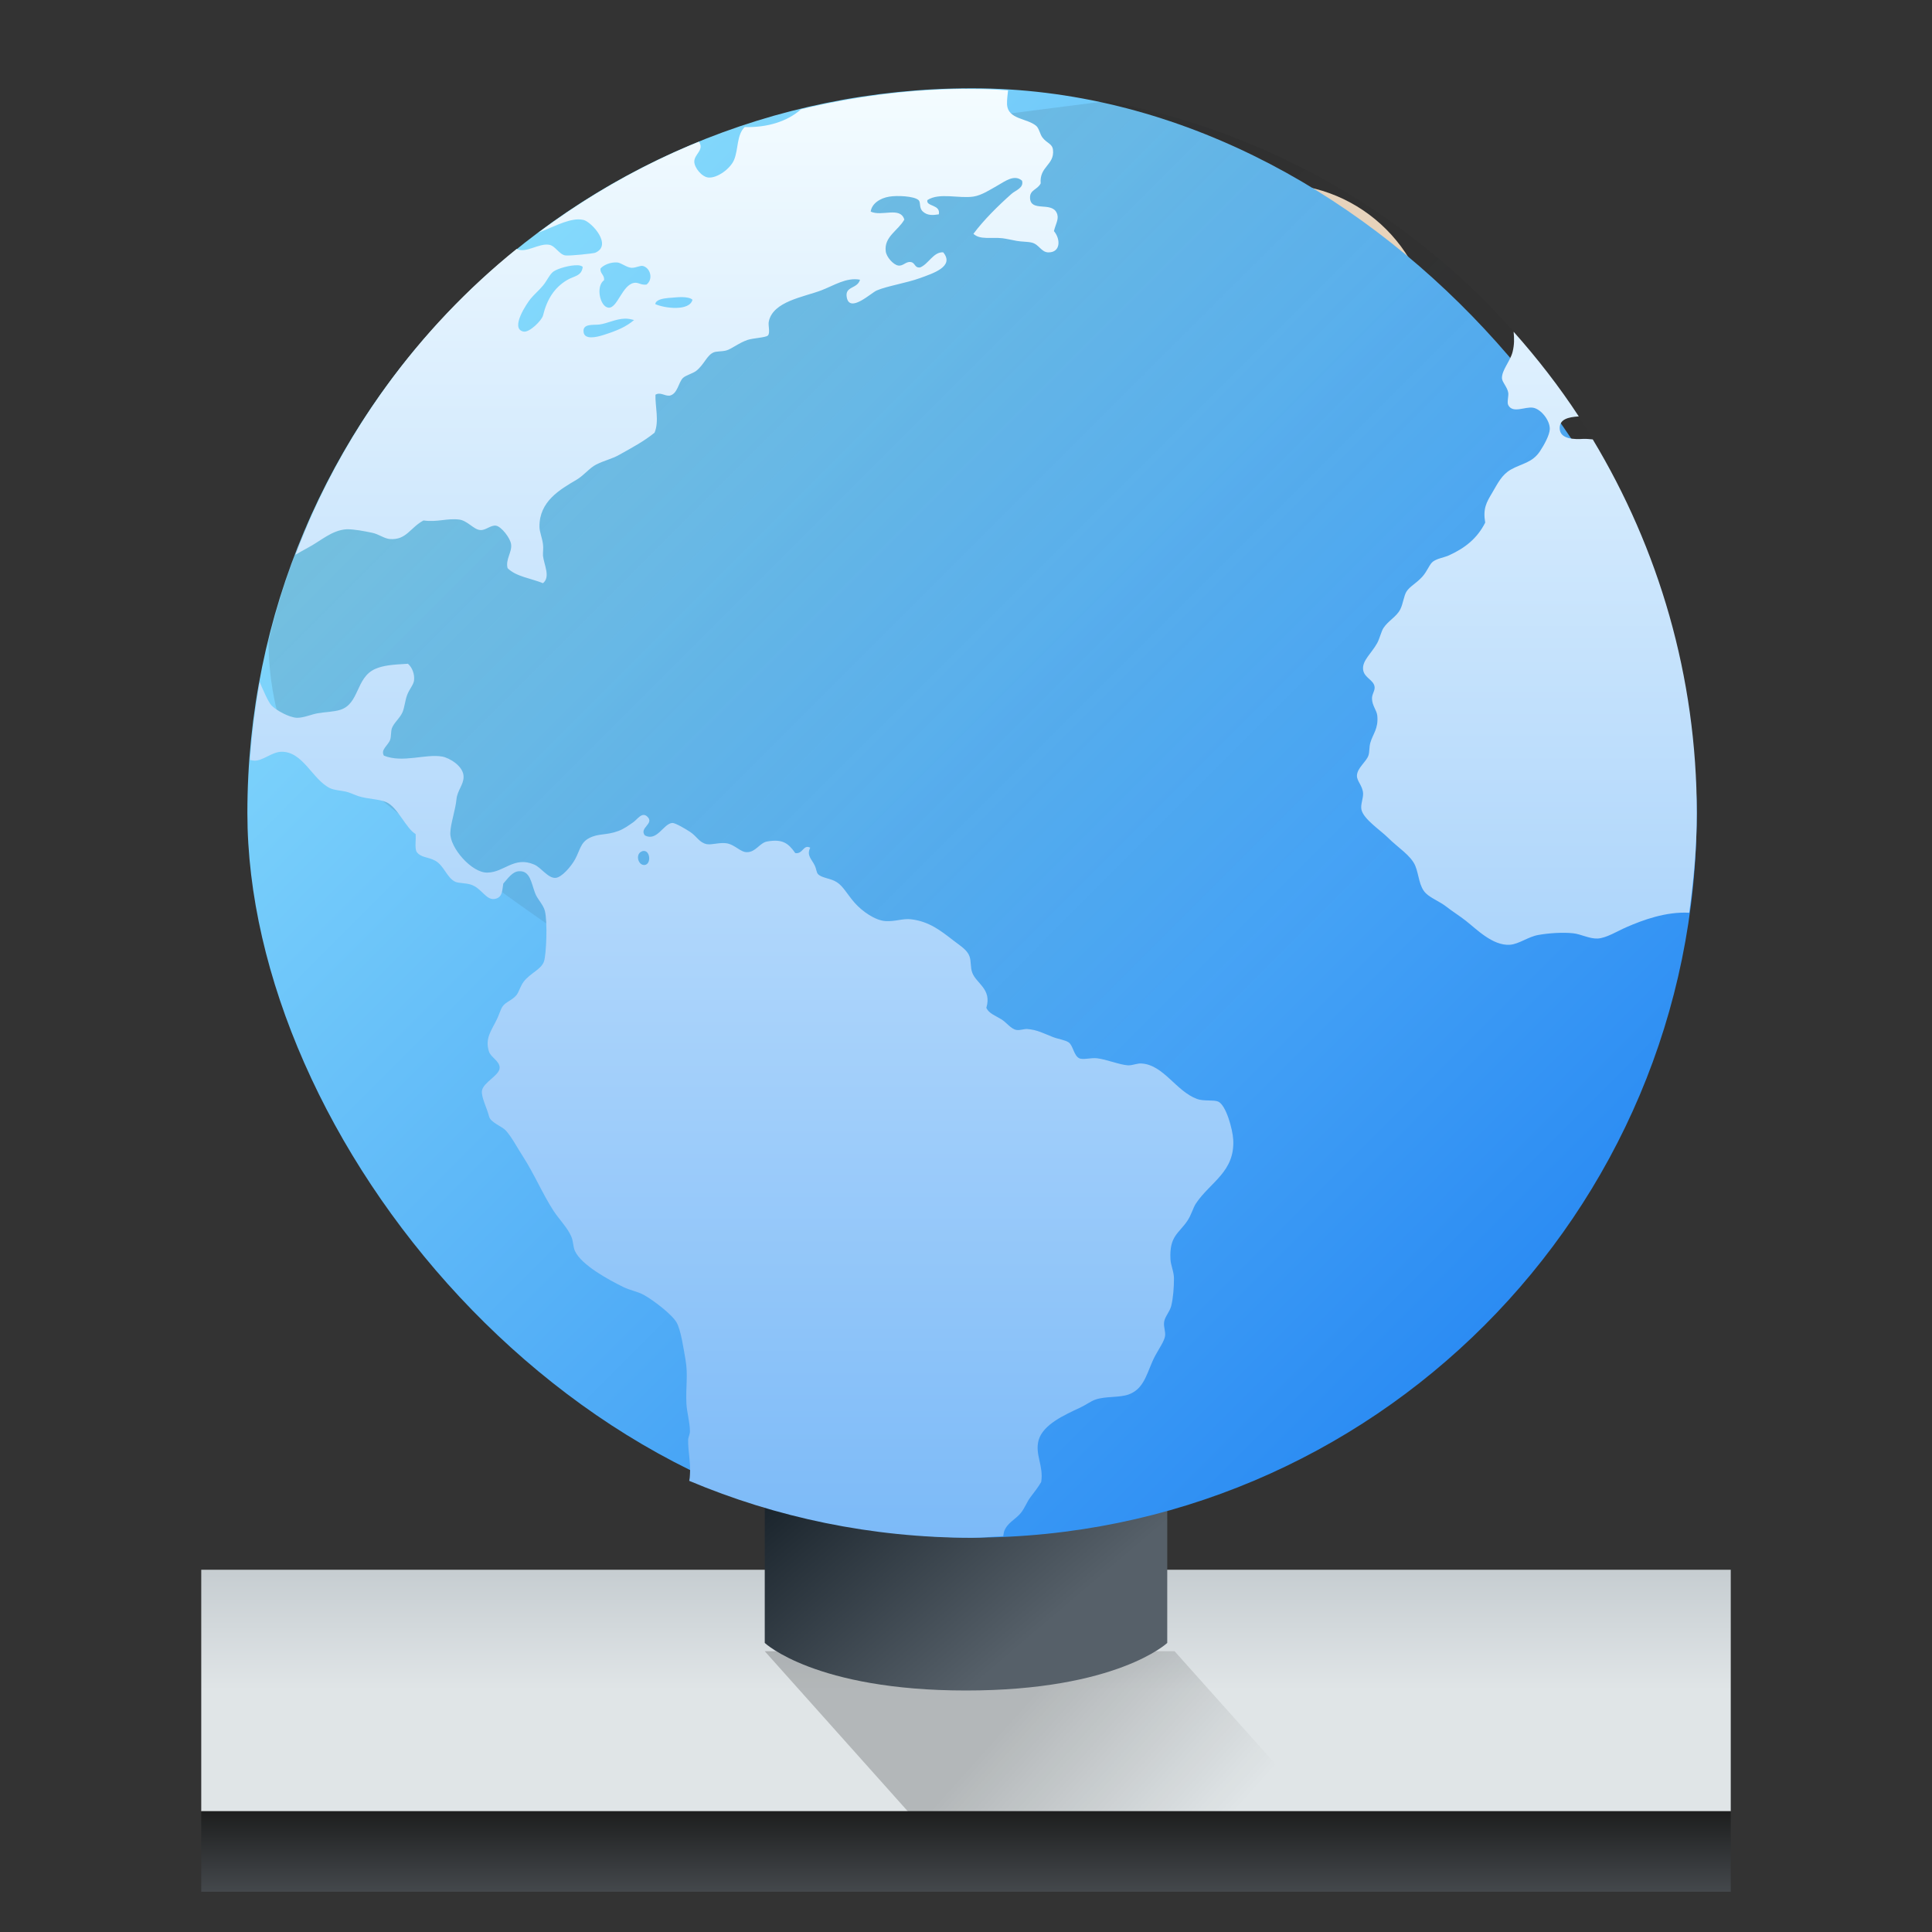 <?xml version="1.0" encoding="UTF-8" standalone="no"?>
<svg
   xmlns:dc="http://purl.org/dc/elements/1.1/"
   xmlns:cc="http://creativecommons.org/ns#"
   xmlns:rdf="http://www.w3.org/1999/02/22-rdf-syntax-ns#"
   xmlns:svg="http://www.w3.org/2000/svg"
   xmlns="http://www.w3.org/2000/svg"
   xmlns:xlink="http://www.w3.org/1999/xlink"
   xmlns:sodipodi="http://sodipodi.sourceforge.net/DTD/sodipodi-0.dtd"
   xmlns:inkscape="http://www.inkscape.org/namespaces/inkscape"
   width="48"
   height="48"
   viewBox="0 0 48 48"
   version="1.1"
   id="svg74"
   sodipodi:docname="smb4k.svg"
   inkscape:version="0.92.3 (2405546, 2018-03-11)">
  <rect x="0" y="0" width="48" height="48" fill="#333333" stroke="none"/>
  <sodipodi:namedview
     pagecolor="#ffffff"
     bordercolor="#666666"
     borderopacity="1"
     objecttolerance="10"
     gridtolerance="10"
     guidetolerance="10"
     inkscape:pageopacity="0"
     inkscape:pageshadow="2"
     inkscape:window-width="1920"
     inkscape:window-height="1020"
     id="namedview76"
     showgrid="true"
     inkscape:zoom="12.97"
     inkscape:cx="14.644068"
     inkscape:cy="20.060327"
     inkscape:window-x="0"
     inkscape:window-y="30"
     inkscape:window-maximized="1"
     inkscape:current-layer="svg74">
    <inkscape:grid
       type="xygrid"
       id="grid866" />
  </sodipodi:namedview>
  <defs
     id="defs44">
    <linearGradient
       id="a"
       y1="524.83"
       y2="506.25"
       x1="411.49"
       x2="413.94"
       gradientUnits="userSpaceOnUse"
       gradientTransform="matrix(0.9,0,0,0.9,-343.691,-451.393)">
      <stop
         stop-color="#ebc69a"
         id="stop2" />
      <stop
         offset="1"
         stop-color="#f4e0c8"
         id="stop4" />
    </linearGradient>
    <linearGradient
       id="b"
       y1="545.52"
       x1="414.78"
       y2="521.47"
       x2="390.67"
       gradientUnits="userSpaceOnUse">
      <stop
         stop-color="#197cf1"
         id="stop7" />
      <stop
         offset="1"
         stop-color="#86dbfc"
         id="stop9" />
    </linearGradient>
    <linearGradient
       id="c"
       y1="30"
       y2="2"
       x2="0"
       gradientUnits="userSpaceOnUse">
      <stop
         stop-color="#7cbaf8"
         id="stop12" />
      <stop
         offset="1"
         stop-color="#f4fcff"
         id="stop14" />
    </linearGradient>
    <linearGradient
       id="d"
       y1="-2.981"
       x1=".043"
       y2="19.04"
       x2="22.06"
       gradientUnits="userSpaceOnUse">
      <stop
         stop-color="#292c2f"
         id="stop17" />
      <stop
         offset="1"
         stop-opacity="0"
         id="stop19" />
    </linearGradient>
    <linearGradient
       id="e"
       y1="-.018"
       x1="10.972"
       y2="30.416"
       gradientUnits="userSpaceOnUse"
       x2="40.709"
       gradientTransform="translate(-6.972 1.018)">
      <stop
         id="stop22" />
      <stop
         offset="1"
         stop-opacity="0"
         id="stop24" />
    </linearGradient>
    <linearGradient
       xlink:href="#e"
       id="f"
       y1="4"
       x1="11"
       y2="22.13"
       gradientUnits="userSpaceOnUse"
       x2="29.13"
       gradientTransform="translate(.028 5.02)" />
    <linearGradient
       id="g"
       y1="4"
       x1="8"
       y2="32"
       gradientUnits="userSpaceOnUse"
       x2="21"
       gradientTransform="translate(.028 5.02)">
      <stop
         stop-color="#5583ab"
         id="stop28" />
      <stop
         offset="1"
         stop-color="#374652"
         id="stop30" />
    </linearGradient>
    <linearGradient
       id="h"
       y1="36"
       y2="32"
       gradientUnits="userSpaceOnUse"
       x2="0"
       gradientTransform="matrix(1 0 0 1.009-11.472 4.726)">
      <stop
         stop-color="#572977"
         id="stop33" />
      <stop
         offset="1"
         stop-color="#833eb4"
         id="stop35" />
    </linearGradient>
    <linearGradient
       id="i"
       y1="42.39"
       x1="26.972"
       y2="33"
       gradientUnits="userSpaceOnUse"
       x2="19"
       gradientTransform="matrix(1 0 0 1.25-11.972-4.982)">
      <stop
         stop-color="#2b116f"
         id="stop38" />
      <stop
         offset="1"
         stop-color="#693d9b"
         id="stop40" />
    </linearGradient>
    <linearGradient
       xlink:href="#e"
       id="j"
       y1="38.957"
       x1="13.98"
       y2="46"
       gradientUnits="userSpaceOnUse"
       x2="21"
       gradientTransform="translate(-6.972 1.018)" />
    <linearGradient
       inkscape:collect="always"
       id="linearGradient4784-5"
       xlink:href="#linearGradient4159-5"
       y1="541.798"
       y2="543.798"
       gradientUnits="userSpaceOnUse"
       x2="0"
       gradientTransform="matrix(1.187,0,0,1,-461.178,-496.808)" />
    <linearGradient
       inkscape:collect="always"
       id="linearGradient4159-5">
      <stop
         style="stop-color:#1d1e1e"
         id="stop4161-5" />
      <stop
         offset="1"
         style="stop-color:#44484c"
         id="stop4163-7" />
    </linearGradient>
    <linearGradient
       inkscape:collect="always"
       id="linearGradient4577"
       xlink:href="#linearGradient4191"
       y1="534.798"
       y2="538.798"
       x1="405.571"
       gradientUnits="userSpaceOnUse"
       x2="411.571"
       gradientTransform="matrix(1.25,0,0,0.709,-486.716,-343.135)" />
    <linearGradient
       inkscape:collect="always"
       id="linearGradient4191">
      <stop
         style="stop-color:#18222a"
         id="stop4193" />
      <stop
         offset="1"
         style="stop-color:#566069"
         id="stop4195" />
    </linearGradient>
    <linearGradient
       inkscape:collect="always"
       id="linearGradient4776-4"
       xlink:href="#linearGradient4770-8"
       y1="538.798"
       y2="541.798"
       x1="410.571"
       gradientUnits="userSpaceOnUse"
       x2="413.571"
       gradientTransform="matrix(1.273,0,0,1.424,-495.909,-726.352)" />
    <linearGradient
       inkscape:collect="always"
       id="linearGradient4770-8">
      <stop
         id="stop4772-3" />
      <stop
         offset="1"
         style="stop-opacity:0"
         id="stop4774-6" />
    </linearGradient>
    <linearGradient
       inkscape:collect="always"
       id="linearGradient4828"
       xlink:href="#linearGradient4303"
       y1="537.798"
       y2="539.798"
       gradientUnits="userSpaceOnUse"
       x2="0"
       gradientTransform="matrix(1.187,0,0,1.5,-461.178,-767.697)" />
    <linearGradient
       inkscape:collect="always"
       id="linearGradient4303">
      <stop
         style="stop-color:#c6cdd1"
         id="stop4305" />
      <stop
         offset="1"
         style="stop-color:#e0e5e7"
         id="stop4307" />
    </linearGradient>
  </defs>
  <rect
     width="38"
     x="5"
     y="39"
     height="6"
     style="fill:url(#linearGradient4828);stroke-width:2.098;stroke-linecap:round;stroke-linejoin:round"
     id="rect4820" />
  <path
     inkscape:connector-curvature="0"
     style="opacity:0.2;fill:url(#linearGradient4776-4);fill-rule:evenodd"
     id="path4768"
     d="m 19,41.024 3.818,4.273 H 33 l -3.818,-4.273 z" />
  <path
     inkscape:connector-curvature="0"
     style="fill:url(#linearGradient4577);stroke-width:2;stroke-linecap:round;stroke-linejoin:round"
     id="rect4284"
     d="m 19,36.091 h 10 v 4.727 C 29,40.818 27.75,42 24,42 20.25,42 19,40.818 19,40.818 Z" />
  <path
     inkscape:connector-curvature="0"
     style="fill:url(#a);stroke-width:0.9"
     id="path46"
     d="m 31.709,4.569 c -2.136,0 -3.857,1.72 -3.857,3.857 0,2.136 1.72,3.857 3.857,3.857 2.136,0 3.857,-1.72 3.857,-3.857 0,-2.136 -1.72,-3.857 -3.857,-3.857 m 0,8.999 c -3.561,0 -6.428,1.147 -6.428,2.571 v 7.713 h 12.856 v -7.713 c 0,-1.425 -2.867,-2.571 -6.428,-2.571 m 0,1.286 c 2.849,0 5.142,0.818 5.142,1.836 v 5.878 H 26.566 v -5.878 c 0,-1.018 2.294,-1.836 5.142,-1.836" />
  <g
     id="g54"
     transform="matrix(1.286,0,0,1.286,-490.983,-663.697)">
    <rect
       style="fill:url(#b)"
       id="rect48"
       height="28"
       rx="14"
       y="517.8"
       x="386.57"
       width="28" />
    <path
       inkscape:connector-curvature="0"
       style="opacity:0.2;fill:url(#d);fill-rule:evenodd"
       id="path50"
       transform="translate(384.57,515.8)"
       d="M 18.594,2.248 15.619,2.629 11.484,5.016 9.982,7.618 c 0,0 -1.974,1.39 -2.271,1.311 -2.517,-0.03 -3.869,0.665 -4.58,1.547 -0.301,0.703 -0.537,1.44 -0.721,2.197 -0.005,0.761 0.162,1.352 0.162,1.352 7.06,6.356 14.12,9.1 21.18,13.643 0.445,-0.295 0.869,-0.616 1.275,-0.959 0.023,-0.02 0.045,-0.041 0.068,-0.061 0.36,-0.308 0.703,-0.636 1.029,-0.979 0.072,-0.076 0.14,-0.155 0.211,-0.232 0.283,-0.31 0.553,-0.632 0.807,-0.967 0.057,-0.076 0.114,-0.152 0.17,-0.229 0.275,-0.38 0.535,-0.772 0.771,-1.18 0.018,-0.03 0.037,-0.059 0.055,-0.09 1.065,-1.864 1.714,-3.999 1.824,-6.281 0,-0.006 0.002,-0.013 0.002,-0.02 V 16.668 L 28.14,9.031 c -2,-3.488 -5.452,-6.02 -9.549,-6.783" />
    <path
       inkscape:connector-curvature="0"
       style="fill:url(#c)"
       id="path52"
       transform="translate(384.57,515.8)"
       d="m 15.807,2.01 c -1.072,0.015 -2.111,0.154 -3.111,0.395 -0.263,0.236 -0.652,0.356 -1.088,0.344 -0.156,0.149 -0.12,0.428 -0.205,0.633 -0.072,0.172 -0.324,0.356 -0.496,0.342 -0.127,-0.011 -0.273,-0.19 -0.273,-0.309 0,-0.143 0.199,-0.223 0.09,-0.383 C 9.61,3.484 8.573,4.079 7.624,4.788 7.878,4.694 8.159,4.537 8.39,4.532 8.428,4.532 8.463,4.535 8.497,4.544 8.652,4.585 9.06,5.032 8.72,5.177 8.688,5.191 8.221,5.242 8.14,5.228 8.021,5.208 7.951,5.044 7.831,5.023 7.63,4.988 7.375,5.197 7.202,5.103 c -1.908,1.54 -3.388,3.575 -4.275,5.91 0.081,-0.047 0.165,-0.096 0.238,-0.135 0.25,-0.13 0.461,-0.34 0.752,-0.359 0.145,-0.003 0.355,0.039 0.494,0.068 0.129,0.026 0.232,0.113 0.344,0.121 0.316,0.024 0.391,-0.222 0.648,-0.359 0.266,0.038 0.443,-0.045 0.684,-0.018 0.164,0.018 0.282,0.193 0.41,0.203 0.107,0.011 0.203,-0.1 0.307,-0.084 0.101,0.016 0.275,0.236 0.291,0.359 0.021,0.154 -0.112,0.292 -0.068,0.461 0.161,0.164 0.454,0.197 0.684,0.291 0.15,-0.123 0.02,-0.353 0,-0.531 -0.003,-0.079 0.011,-0.148 0,-0.221 C 7.697,10.686 7.643,10.573 7.643,10.467 7.64,9.981 8.035,9.753 8.362,9.561 8.503,9.477 8.614,9.331 8.737,9.27 8.91,9.183 9.039,9.163 9.182,9.082 9.441,8.937 9.663,8.819 9.866,8.654 9.96,8.433 9.876,8.138 9.884,7.92 9.978,7.863 10.058,7.946 10.157,7.938 10.313,7.905 10.326,7.684 10.415,7.596 10.467,7.545 10.607,7.509 10.671,7.459 10.827,7.337 10.877,7.152 11.013,7.1 c 0.049,-0.02 0.161,-0.014 0.238,-0.035 0.101,-0.027 0.245,-0.147 0.41,-0.203 0.107,-0.037 0.354,-0.045 0.395,-0.086 0.05,-0.051 0,-0.196 0.018,-0.273 0.083,-0.386 0.664,-0.468 1.01,-0.598 C 13.325,5.814 13.571,5.647 13.836,5.698 13.784,5.881 13.538,5.817 13.58,6.04 13.638,6.349 14.051,5.951 14.16,5.905 14.369,5.817 14.726,5.764 15,5.665 15.24,5.577 15.67,5.443 15.443,5.169 15.254,5.158 15.164,5.39 15,5.46 14.886,5.478 14.907,5.366 14.811,5.356 14.719,5.345 14.667,5.44 14.573,5.424 14.479,5.408 14.347,5.261 14.333,5.151 14.296,4.866 14.574,4.749 14.692,4.536 14.614,4.278 14.257,4.483 14.042,4.382 c 0.021,-0.154 0.18,-0.26 0.359,-0.289 0.147,-0.025 0.477,-0.012 0.564,0.066 0.051,0.043 0.004,0.151 0.086,0.223 0.087,0.079 0.194,0.071 0.307,0.053 C 15.399,4.24 15.105,4.288 15.137,4.16 15.368,4.009 15.743,4.134 16.026,4.092 16.189,4.068 16.36,3.952 16.505,3.871 16.642,3.793 16.82,3.657 16.966,3.785 c 0.04,0.14 -0.127,0.186 -0.205,0.256 -0.262,0.233 -0.531,0.499 -0.734,0.77 0.125,0.122 0.351,0.061 0.563,0.086 0.082,0.011 0.186,0.035 0.273,0.051 0.102,0.018 0.211,0.013 0.291,0.033 0.144,0.035 0.182,0.189 0.324,0.189 0.234,0 0.236,-0.254 0.104,-0.412 C 17.624,4.597 17.689,4.514 17.633,4.401 17.528,4.19 17.141,4.39 17.121,4.128 17.108,3.958 17.264,3.964 17.326,3.837 17.298,3.508 17.596,3.484 17.564,3.189 17.55,3.066 17.445,3.064 17.359,2.949 17.314,2.89 17.294,2.772 17.24,2.726 17.061,2.575 16.698,2.604 16.676,2.316 16.673,2.218 16.687,2.131 16.696,2.039 16.531,2.031 16.368,2.016 16.202,2.014 Z M 9.147,5.364 C 9.227,5.375 9.324,5.46 9.42,5.468 9.511,5.471 9.587,5.418 9.643,5.433 9.786,5.471 9.846,5.687 9.711,5.792 9.599,5.806 9.555,5.744 9.471,5.759 9.239,5.799 9.15,6.253 8.977,6.238 8.813,6.224 8.725,5.825 8.891,5.707 8.902,5.603 8.815,5.587 8.821,5.484 8.87,5.421 9.011,5.353 9.147,5.365 M 8.377,5.418 C 8.425,5.42 8.46,5.431 8.479,5.451 8.456,5.633 8.313,5.622 8.172,5.707 7.929,5.854 7.788,6.077 7.711,6.391 7.689,6.482 7.45,6.724 7.334,6.7 7.063,6.643 7.409,6.143 7.471,6.067 7.539,5.983 7.631,5.908 7.711,5.811 7.789,5.717 7.841,5.59 7.916,5.538 7.998,5.481 8.234,5.413 8.377,5.419 M 10.4,6.034 C 10.487,6.036 10.564,6.05 10.599,6.085 10.543,6.311 10.058,6.251 9.88,6.169 9.892,6.084 10.024,6.061 10.136,6.05 10.215,6.047 10.313,6.032 10.4,6.034 M 9.293,6.45 C 9.351,6.448 9.41,6.461 9.471,6.477 9.314,6.609 9.143,6.683 8.873,6.768 8.743,6.809 8.518,6.86 8.496,6.715 8.469,6.537 8.686,6.579 8.805,6.563 8.954,6.542 9.118,6.455 9.293,6.45 m 17.17,0.254 c 0.013,0.128 0.015,0.25 -0.02,0.389 -0.047,0.185 -0.213,0.353 -0.205,0.514 0.011,0.082 0.101,0.162 0.121,0.273 0.011,0.059 -0.028,0.186 0,0.24 0.087,0.168 0.324,0.026 0.479,0.051 0.151,0.024 0.326,0.241 0.324,0.41 -0.002,0.118 -0.113,0.314 -0.188,0.428 -0.149,0.227 -0.351,0.237 -0.564,0.357 -0.178,0.101 -0.255,0.27 -0.359,0.445 -0.113,0.19 -0.183,0.305 -0.137,0.58 -0.153,0.303 -0.385,0.489 -0.701,0.633 -0.094,0.042 -0.221,0.057 -0.307,0.119 -0.068,0.049 -0.108,0.182 -0.205,0.291 -0.12,0.133 -0.246,0.189 -0.309,0.291 -0.049,0.079 -0.065,0.236 -0.119,0.342 -0.073,0.144 -0.228,0.214 -0.324,0.359 -0.044,0.067 -0.073,0.203 -0.121,0.291 -0.108,0.197 -0.293,0.339 -0.273,0.512 0.02,0.167 0.21,0.196 0.223,0.342 0.003,0.082 -0.054,0.133 -0.051,0.223 0.003,0.131 0.091,0.223 0.102,0.324 0.026,0.254 -0.087,0.356 -0.135,0.529 -0.023,0.083 -0.013,0.175 -0.035,0.24 -0.042,0.127 -0.219,0.242 -0.223,0.393 -0.002,0.107 0.11,0.192 0.119,0.342 0.003,0.103 -0.051,0.214 -0.033,0.309 0.036,0.186 0.369,0.402 0.514,0.547 0.193,0.193 0.446,0.343 0.529,0.547 0.07,0.173 0.07,0.399 0.205,0.529 0.1,0.096 0.265,0.156 0.393,0.256 0.119,0.093 0.25,0.174 0.377,0.273 0.208,0.163 0.522,0.488 0.854,0.463 0.173,-0.013 0.351,-0.155 0.547,-0.189 0.202,-0.036 0.464,-0.054 0.668,-0.033 0.156,0.016 0.316,0.109 0.479,0.102 0.171,-0.011 0.368,-0.138 0.563,-0.223 0.308,-0.134 0.755,-0.3 1.205,-0.275 0.086,-0.63 0.146,-1.269 0.146,-1.924 0,-2.649 -0.741,-5.113 -2.01,-7.221 C 27.933,8.779 27.879,8.771 27.814,8.773 27.641,8.784 27.356,8.784 27.353,8.568 27.351,8.391 27.52,8.352 27.722,8.339 27.344,7.761 26.921,7.218 26.464,6.704 M 5.095,13.118 C 4.811,13.134 4.626,13.147 4.464,13.22 4.094,13.388 4.166,13.889 3.796,14.007 3.668,14.048 3.493,14.049 3.353,14.075 3.232,14.097 3.084,14.164 2.958,14.161 2.81,14.158 2.552,14.015 2.464,13.921 2.403,13.855 2.304,13.626 2.239,13.474 2.15,13.966 2.088,14.467 2.051,14.976 c 0.03,0.006 0.062,0.014 0.088,0.014 0.162,10e-4 0.335,-0.167 0.514,-0.172 0.419,-0.012 0.601,0.533 0.939,0.701 0.085,0.042 0.197,0.044 0.307,0.068 0.088,0.02 0.155,0.057 0.24,0.086 0.181,0.061 0.402,0.055 0.547,0.119 0.218,0.097 0.377,0.506 0.564,0.615 0.011,0.11 -0.02,0.259 0.018,0.342 0.088,0.12 0.214,0.094 0.359,0.172 0.174,0.094 0.227,0.336 0.393,0.41 0.057,0.025 0.201,0.023 0.291,0.051 0.227,0.069 0.3,0.331 0.494,0.273 0.127,-0.038 0.118,-0.169 0.139,-0.291 0.084,-0.091 0.175,-0.236 0.307,-0.238 0.212,-0.011 0.231,0.22 0.309,0.426 0.044,0.117 0.158,0.219 0.188,0.342 0.053,0.212 0.027,0.848 -0.018,0.975 -0.053,0.156 -0.265,0.222 -0.395,0.395 -0.061,0.081 -0.09,0.199 -0.137,0.256 -0.084,0.102 -0.209,0.129 -0.271,0.223 -0.035,0.053 -0.069,0.167 -0.104,0.238 -0.103,0.218 -0.241,0.372 -0.154,0.633 0.036,0.107 0.205,0.18 0.205,0.307 0,0.149 -0.317,0.282 -0.342,0.445 -0.018,0.121 0.098,0.338 0.137,0.496 0.028,0.119 0.254,0.194 0.324,0.273 0.12,0.135 0.217,0.325 0.326,0.494 0.217,0.333 0.387,0.738 0.598,1.061 0.112,0.169 0.267,0.321 0.342,0.496 0.038,0.088 0.033,0.194 0.068,0.273 0.122,0.276 0.661,0.564 0.939,0.701 0.13,0.063 0.275,0.086 0.395,0.152 0.181,0.101 0.539,0.372 0.631,0.531 0.082,0.143 0.132,0.49 0.172,0.717 0.053,0.3 0.002,0.531 0.018,0.855 0.011,0.176 0.066,0.353 0.068,0.529 10e-4,0.062 -0.032,0.107 -0.035,0.17 -0.003,0.213 0.053,0.453 0.035,0.668 -0.001,0.046 -0.006,0.081 -0.014,0.121 1.678,0.708 3.524,1.1 5.465,1.1 0.203,0 0.401,-0.023 0.602,-0.031 0.005,-0.032 0.009,-0.064 0.016,-0.09 0.062,-0.173 0.221,-0.231 0.324,-0.359 0.078,-0.097 0.114,-0.21 0.188,-0.307 0.08,-0.105 0.152,-0.198 0.205,-0.291 0.05,-0.312 -0.124,-0.53 -0.051,-0.803 0.082,-0.307 0.505,-0.494 0.803,-0.633 0.102,-0.047 0.208,-0.125 0.291,-0.154 0.206,-0.072 0.462,-0.033 0.65,-0.102 0.32,-0.117 0.354,-0.46 0.512,-0.752 0.075,-0.138 0.173,-0.277 0.188,-0.375 0.013,-0.088 -0.032,-0.171 -0.018,-0.275 0.016,-0.103 0.108,-0.193 0.137,-0.307 0.038,-0.148 0.053,-0.364 0.053,-0.529 0,-0.135 -0.063,-0.255 -0.068,-0.377 -0.022,-0.443 0.16,-0.493 0.324,-0.734 0.082,-0.12 0.112,-0.256 0.17,-0.342 0.275,-0.411 0.753,-0.609 0.719,-1.23 -0.012,-0.206 -0.14,-0.671 -0.291,-0.736 -0.087,-0.038 -0.285,-0.003 -0.41,-0.051 -0.404,-0.151 -0.642,-0.652 -1.061,-0.684 -0.089,-0.011 -0.171,0.037 -0.271,0.035 -0.166,-0.011 -0.416,-0.116 -0.6,-0.137 -0.117,-0.013 -0.272,0.035 -0.342,0 -0.107,-0.052 -0.118,-0.248 -0.205,-0.307 -0.069,-0.047 -0.202,-0.063 -0.307,-0.104 -0.168,-0.065 -0.302,-0.141 -0.496,-0.154 -0.06,-0.003 -0.135,0.029 -0.205,0.018 -0.107,-0.018 -0.192,-0.145 -0.291,-0.205 -0.124,-0.076 -0.24,-0.113 -0.291,-0.221 0.112,-0.368 -0.198,-0.471 -0.273,-0.684 -0.036,-0.1 -0.019,-0.22 -0.051,-0.309 -0.044,-0.127 -0.171,-0.2 -0.309,-0.307 -0.247,-0.19 -0.467,-0.369 -0.82,-0.412 -0.155,-0.02 -0.308,0.047 -0.496,0.035 C 14.128,18.076 13.878,17.902 13.729,17.732 13.584,17.566 13.513,17.417 13.387,17.337 13.268,17.26 13.109,17.262 13.028,17.185 12.992,17.151 12.998,17.093 12.96,17.013 12.9,16.889 12.799,16.82 12.874,16.671 12.738,16.601 12.734,16.8 12.585,16.775 12.452,16.586 12.34,16.497 12.038,16.552 11.9,16.578 11.822,16.753 11.661,16.757 11.529,16.768 11.425,16.61 11.251,16.585 11.119,16.567 10.97,16.62 10.876,16.603 10.73,16.574 10.685,16.452 10.552,16.365 10.454,16.301 10.265,16.191 10.21,16.193 10.038,16.204 9.916,16.559 9.679,16.433 9.564,16.287 9.866,16.21 9.73,16.074 9.626,15.97 9.539,16.12 9.457,16.178 9.362,16.244 9.273,16.309 9.168,16.348 8.933,16.436 8.787,16.39 8.604,16.485 8.434,16.573 8.427,16.72 8.331,16.895 8.252,17.038 8.072,17.246 7.954,17.254 7.811,17.265 7.674,17.054 7.544,16.998 7.153,16.828 6.963,17.148 6.638,17.152 6.336,17.163 5.906,16.666 5.921,16.382 5.924,16.209 6.02,15.946 6.04,15.732 6.058,15.562 6.175,15.46 6.177,15.304 6.18,15.096 5.902,14.936 5.767,14.911 5.448,14.852 5.004,15.04 4.638,14.893 4.568,14.777 4.72,14.697 4.759,14.584 4.781,14.52 4.769,14.434 4.792,14.363 4.833,14.254 4.946,14.17 4.997,14.054 5.035,13.966 5.045,13.839 5.083,13.73 5.128,13.606 5.21,13.526 5.22,13.439 5.233,13.324 5.189,13.191 5.099,13.115 m 4.57,3.619 c 0.116,0.011 0.13,0.25 0.012,0.27 -0.128,0.02 -0.192,-0.2 -0.068,-0.258 0.021,-0.011 0.04,-0.013 0.057,-0.012" />
  </g>
  <rect
     width="38"
     x="5"
     y="45"
     height="2"
     style="fill:url(#linearGradient4784-5);stroke-width:2;stroke-linecap:round;stroke-linejoin:round"
     id="rect4290" />
</svg>
